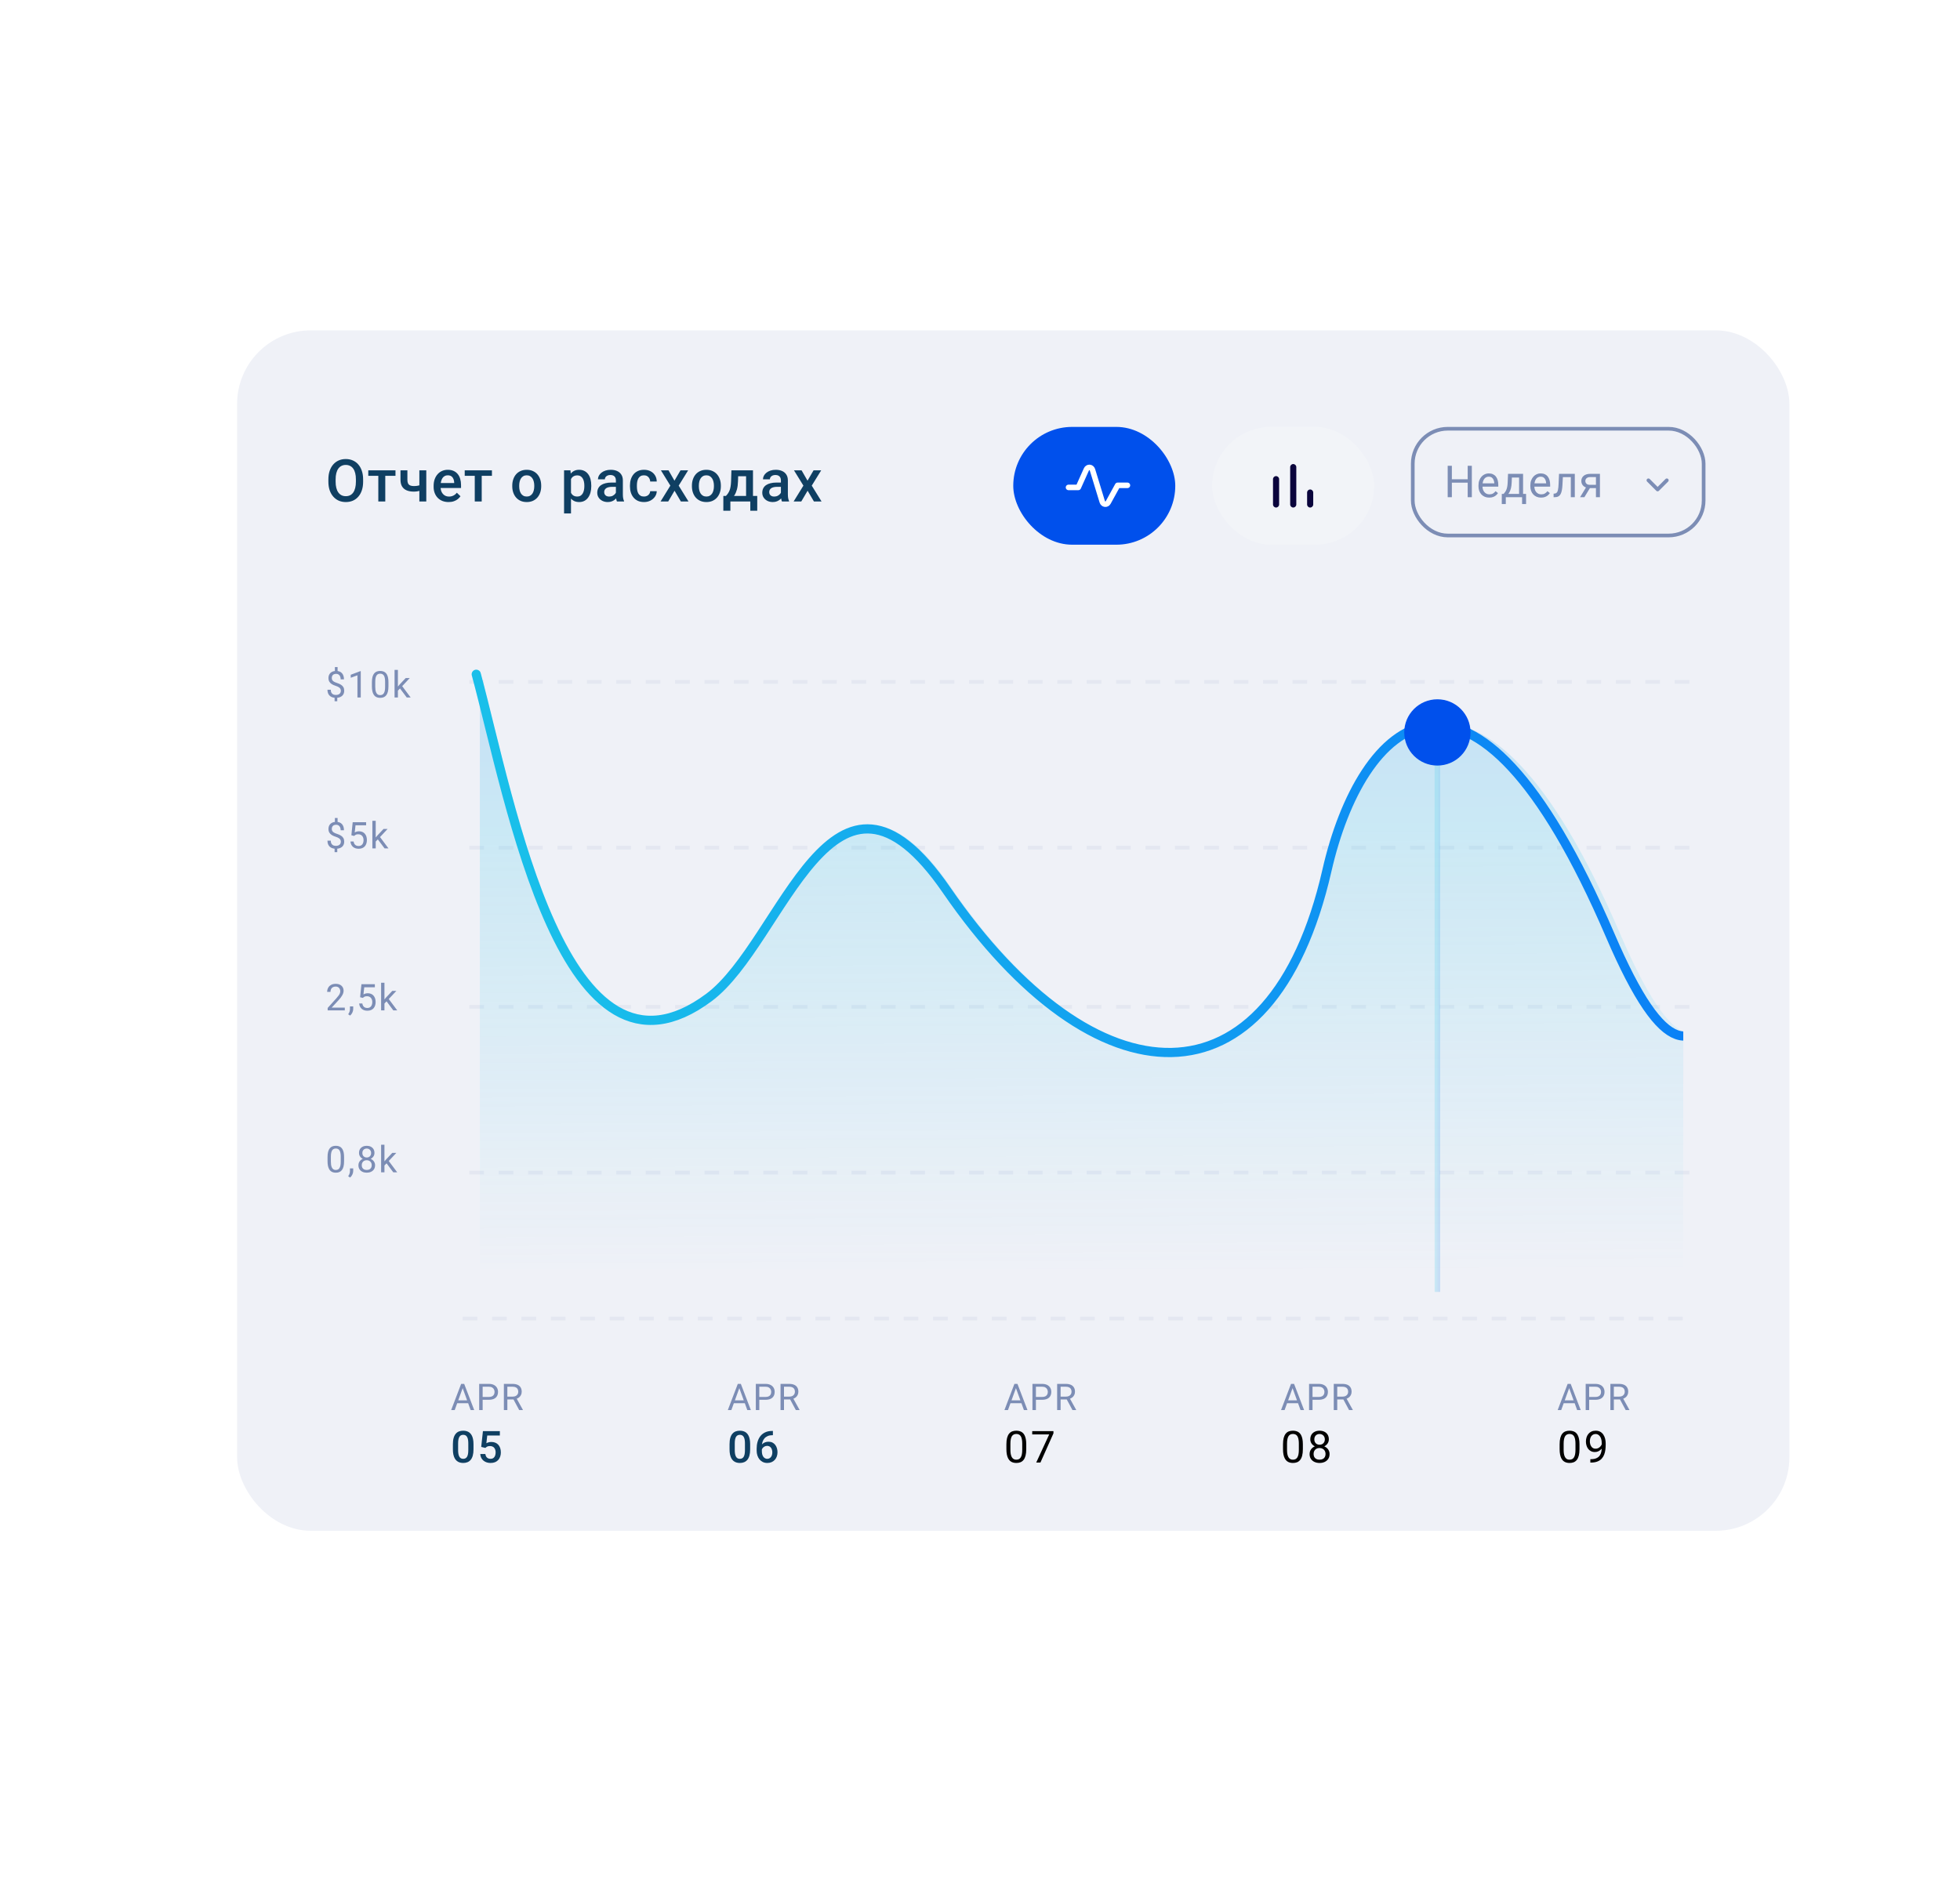 <svg width="336" height="322" viewBox="0 0 336 322" fill="none" xmlns="http://www.w3.org/2000/svg">
<g filter="url(#filter0_dd_745_4262)">
<rect x="27" y="43" width="266.109" height="205.836" rx="12.623" fill="#EFF1F7"/>
<path opacity="0.1" d="M66.803 131.703H278.325" stroke="#7C8DB5" stroke-width="0.631" stroke-dasharray="2.52 2.52"/>
<path opacity="0.1" d="M66.803 103.271H278.325" stroke="#7C8DB5" stroke-width="0.631" stroke-dasharray="2.52 2.52"/>
<path opacity="0.1" d="M66.803 158.996H278.325" stroke="#7C8DB5" stroke-width="0.631" stroke-dasharray="2.52 2.52"/>
<path opacity="0.1" d="M66.803 187.426H278.325" stroke="#7C8DB5" stroke-width="0.631" stroke-dasharray="2.52 2.52"/>
<path opacity="0.1" d="M65.666 212.445H277.189" stroke="#7C8DB5" stroke-width="0.631" stroke-dasharray="2.52 2.52"/>
<g clip-path="url(#clip0_745_4262)">
<path opacity="0.2" d="M355.343 132.986C374.433 100.329 398.35 119 398.35 119L398.35 203.962L68.611 203.962L68.611 101.346C74.518 123.262 83.625 175.401 108.551 156.809C121.318 147.287 129.72 109.926 149.301 138.383C174.768 175.395 204.962 177.236 214.499 135.42C220.31 109.947 240.167 90.756 264.09 146.475C282.942 190.382 283.256 137.515 301.773 128.035C320.29 118.555 342.501 151.112 355.343 132.986Z" fill="url(#paint0_linear_745_4262)"/>
<path d="M397.446 119.607C397.446 119.607 373.55 100.952 354.476 133.58C341.646 151.69 319.454 119.162 300.954 128.634C282.453 138.106 281.232 190.624 262.397 146.756C238.495 91.086 219.633 110.159 213.828 135.609C204.299 177.388 174.06 175.952 148.616 138.973C129.052 110.54 120.657 147.869 107.901 157.383C82.997 175.958 73.898 123.865 67.997 101.968" stroke="url(#paint1_linear_745_4262)" stroke-width="1.578" stroke-linecap="round"/>
</g>
<path opacity="0.2" d="M232.764 207.88L232.764 111.941" stroke="url(#paint2_linear_745_4262)" stroke-width="0.947"/>
<circle cx="232.763" cy="111.942" r="5.681" fill="#0050EC"/>
<rect x="160.055" y="59.555" width="27.772" height="20.198" rx="10.099" fill="url(#paint3_linear_745_4262)"/>
<rect x="194.141" y="59.555" width="27.772" height="20.198" rx="10.099" fill="#F2F4F8"/>
<path d="M205.104 67.992C204.818 67.992 204.582 68.228 204.582 68.52V72.856C204.582 73.143 204.818 73.378 205.104 73.378C205.396 73.378 205.631 73.143 205.631 72.856V68.52C205.631 68.228 205.396 67.992 205.104 67.992Z" fill="#0A043C"/>
<path d="M208.049 65.922C207.763 65.922 207.527 66.157 207.527 66.449V72.856C207.527 73.142 207.763 73.378 208.049 73.378C208.341 73.378 208.576 73.142 208.576 72.856V66.449C208.576 66.157 208.341 65.922 208.049 65.922Z" fill="#0A043C"/>
<path d="M210.955 70.283C210.663 70.283 210.428 70.519 210.428 70.811V72.858C210.428 73.144 210.663 73.38 210.95 73.38C211.241 73.38 211.477 73.144 211.477 72.858V70.811C211.477 70.519 211.241 70.283 210.955 70.283Z" fill="#0A043C"/>
<path d="M169.527 69.93H171.206L172.593 66.843C172.641 66.734 172.718 66.643 172.815 66.582C172.912 66.52 173.024 66.492 173.137 66.499C173.249 66.507 173.357 66.551 173.446 66.625C173.534 66.699 173.6 66.8 173.634 66.914L175.312 72.392C175.345 72.503 175.407 72.601 175.491 72.674C175.575 72.748 175.677 72.794 175.785 72.806C175.893 72.819 176.002 72.798 176.099 72.746C176.196 72.693 176.276 72.612 176.331 72.512L177.948 69.573H179.626" stroke="white" stroke-width="0.947" stroke-linecap="round" stroke-linejoin="round"/>
<rect x="228.542" y="59.87" width="49.863" height="18.304" rx="5.996" stroke="#7C8DB5" stroke-width="0.631"/>
<path d="M238.046 68.534V69.115H235.132V68.534H238.046ZM235.243 66.219V71.603H234.529V66.219H235.243ZM238.668 66.219V71.603H237.958V66.219H238.668ZM241.645 71.677C241.366 71.677 241.113 71.631 240.887 71.537C240.662 71.441 240.469 71.306 240.306 71.134C240.146 70.961 240.022 70.757 239.936 70.52C239.85 70.283 239.807 70.024 239.807 69.743V69.588C239.807 69.263 239.855 68.973 239.951 68.719C240.047 68.462 240.178 68.246 240.343 68.068C240.508 67.89 240.695 67.756 240.905 67.665C241.115 67.574 241.332 67.528 241.556 67.528C241.842 67.528 242.088 67.577 242.296 67.676C242.505 67.775 242.676 67.913 242.81 68.09C242.943 68.265 243.041 68.472 243.105 68.712C243.17 68.948 243.202 69.207 243.202 69.488V69.795H240.213V69.237H242.517V69.185C242.508 69.007 242.471 68.835 242.407 68.667C242.345 68.499 242.246 68.361 242.111 68.253C241.975 68.144 241.79 68.09 241.556 68.09C241.401 68.09 241.258 68.123 241.127 68.19C240.996 68.254 240.884 68.35 240.79 68.478C240.697 68.607 240.624 68.763 240.572 68.948C240.52 69.133 240.494 69.346 240.494 69.588V69.743C240.494 69.933 240.52 70.112 240.572 70.279C240.626 70.445 240.704 70.59 240.805 70.716C240.909 70.842 241.033 70.94 241.179 71.012C241.327 71.083 241.494 71.119 241.682 71.119C241.923 71.119 242.128 71.07 242.296 70.971C242.463 70.873 242.61 70.741 242.736 70.575L243.15 70.904C243.064 71.035 242.954 71.16 242.821 71.278C242.688 71.396 242.524 71.493 242.329 71.567C242.137 71.641 241.908 71.677 241.645 71.677ZM244.873 67.602H245.557L245.498 69.1C245.483 69.48 245.44 69.807 245.369 70.084C245.297 70.36 245.206 70.595 245.095 70.79C244.984 70.982 244.86 71.144 244.721 71.274C244.586 71.405 244.445 71.515 244.3 71.603H243.96L243.978 71.045L244.119 71.041C244.2 70.945 244.279 70.847 244.355 70.746C244.432 70.642 244.502 70.52 244.566 70.379C244.63 70.236 244.683 70.063 244.725 69.858C244.77 69.651 244.798 69.398 244.81 69.1L244.873 67.602ZM245.043 67.602H247.451V71.603H246.767V68.234H245.043V67.602ZM243.804 71.041H247.965V72.783H247.281V71.603H244.488V72.783H243.801L243.804 71.041ZM250.535 71.677C250.256 71.677 250.004 71.631 249.777 71.537C249.553 71.441 249.359 71.306 249.196 71.134C249.036 70.961 248.913 70.757 248.826 70.52C248.74 70.283 248.697 70.024 248.697 69.743V69.588C248.697 69.263 248.745 68.973 248.841 68.719C248.937 68.462 249.068 68.246 249.233 68.068C249.398 67.89 249.586 67.756 249.795 67.665C250.005 67.574 250.222 67.528 250.446 67.528C250.732 67.528 250.979 67.577 251.186 67.676C251.396 67.775 251.567 67.913 251.7 68.09C251.833 68.265 251.932 68.472 251.996 68.712C252.06 68.948 252.092 69.207 252.092 69.488V69.795H249.104V69.237H251.408V69.185C251.398 69.007 251.361 68.835 251.297 68.667C251.235 68.499 251.137 68.361 251.001 68.253C250.865 68.144 250.681 68.09 250.446 68.09C250.291 68.09 250.148 68.123 250.017 68.19C249.887 68.254 249.774 68.35 249.681 68.478C249.587 68.607 249.514 68.763 249.463 68.948C249.411 69.133 249.385 69.346 249.385 69.588V69.743C249.385 69.933 249.411 70.112 249.463 70.279C249.517 70.445 249.594 70.59 249.696 70.716C249.799 70.842 249.924 70.94 250.069 71.012C250.217 71.083 250.385 71.119 250.572 71.119C250.814 71.119 251.018 71.07 251.186 70.971C251.354 70.873 251.5 70.741 251.626 70.575L252.04 70.904C251.954 71.035 251.844 71.16 251.711 71.278C251.578 71.396 251.414 71.493 251.219 71.567C251.027 71.641 250.799 71.677 250.535 71.677ZM255.716 67.602V68.168H253.782V67.602H255.716ZM256.319 67.602V71.603H255.635V67.602H256.319ZM253.616 67.602H254.303L254.2 69.532C254.183 69.831 254.154 70.095 254.115 70.324C254.078 70.551 254.026 70.746 253.96 70.908C253.895 71.071 253.814 71.204 253.715 71.308C253.619 71.409 253.503 71.484 253.368 71.533C253.232 71.58 253.076 71.603 252.898 71.603H252.684V71.001L252.832 70.99C252.938 70.982 253.028 70.957 253.102 70.916C253.178 70.874 253.242 70.812 253.294 70.731C253.346 70.647 253.388 70.54 253.42 70.409C253.454 70.278 253.48 70.123 253.497 69.943C253.517 69.763 253.532 69.553 253.542 69.314L253.616 67.602ZM258.383 69.695H259.122L257.965 71.603H257.225L258.383 69.695ZM258.956 67.602H260.627V71.603H259.943V68.157H258.956C258.761 68.157 258.602 68.19 258.479 68.257C258.355 68.321 258.265 68.404 258.209 68.508C258.152 68.612 258.124 68.719 258.124 68.83C258.124 68.938 258.15 69.043 258.201 69.144C258.253 69.243 258.334 69.324 258.445 69.388C258.556 69.452 258.699 69.484 258.874 69.484H260.128V70.046H258.874C258.645 70.046 258.442 70.016 258.264 69.954C258.087 69.892 257.936 69.807 257.813 69.699C257.69 69.588 257.596 69.459 257.532 69.311C257.468 69.16 257.436 68.998 257.436 68.822C257.436 68.647 257.469 68.486 257.536 68.338C257.605 68.19 257.703 68.061 257.831 67.95C257.962 67.839 258.121 67.754 258.309 67.694C258.498 67.633 258.714 67.602 258.956 67.602Z" fill="#7C8DB5"/>
<path d="M268.938 68.709L270.515 70.287L272.093 68.709" stroke="#7C8DB5" stroke-width="0.631" stroke-linecap="round" stroke-linejoin="round"/>
<path d="M65.789 224.045L64.304 228.135H63.697L65.407 223.648H65.799L65.789 224.045ZM67.034 228.135L65.546 224.045L65.537 223.648H65.928L67.645 228.135H67.034ZM66.957 226.474V226.961H64.436V226.474H66.957ZM70.153 226.375H68.954V225.891H70.153C70.385 225.891 70.573 225.854 70.717 225.78C70.861 225.706 70.966 225.603 71.031 225.472C71.099 225.341 71.133 225.191 71.133 225.022C71.133 224.868 71.099 224.723 71.031 224.587C70.966 224.452 70.861 224.343 70.717 224.261C70.573 224.177 70.385 224.134 70.153 224.134H69.093V228.135H68.498V223.648H70.153C70.492 223.648 70.779 223.706 71.013 223.823C71.247 223.94 71.425 224.103 71.546 224.31C71.667 224.516 71.728 224.751 71.728 225.016C71.728 225.304 71.667 225.549 71.546 225.752C71.425 225.956 71.247 226.111 71.013 226.218C70.779 226.323 70.492 226.375 70.153 226.375ZM72.733 223.648H74.218C74.555 223.648 74.839 223.699 75.072 223.802C75.306 223.904 75.484 224.056 75.605 224.258C75.728 224.457 75.79 224.703 75.79 224.994C75.79 225.2 75.748 225.388 75.663 225.558C75.581 225.727 75.462 225.871 75.306 225.99C75.152 226.107 74.967 226.194 74.751 226.252L74.585 226.316H73.189L73.182 225.833H74.236C74.45 225.833 74.628 225.796 74.77 225.722C74.911 225.646 75.018 225.544 75.09 225.417C75.162 225.289 75.198 225.148 75.198 224.994C75.198 224.822 75.164 224.671 75.096 224.541C75.028 224.412 74.922 224.312 74.776 224.242C74.632 224.17 74.446 224.134 74.218 224.134H73.327V228.135H72.733V223.648ZM75.355 228.135L74.264 226.101L74.884 226.098L75.99 228.098V228.135H75.355Z" fill="#7C8DB5"/>
<path d="M67.524 233.991V234.871C67.524 235.293 67.482 235.653 67.398 235.951C67.317 236.247 67.198 236.488 67.043 236.672C66.888 236.857 66.702 236.993 66.485 237.079C66.27 237.166 66.03 237.209 65.763 237.209C65.552 237.209 65.354 237.182 65.172 237.127C64.992 237.073 64.829 236.988 64.684 236.872C64.538 236.756 64.414 236.607 64.31 236.425C64.209 236.24 64.13 236.019 64.073 235.763C64.019 235.506 63.992 235.209 63.992 234.871V233.991C63.992 233.567 64.034 233.21 64.118 232.919C64.202 232.625 64.321 232.387 64.477 232.205C64.632 232.02 64.817 231.886 65.031 231.802C65.248 231.718 65.49 231.676 65.756 231.676C65.971 231.676 66.168 231.703 66.348 231.757C66.53 231.809 66.693 231.892 66.836 232.005C66.981 232.119 67.105 232.267 67.206 232.449C67.309 232.629 67.388 232.847 67.442 233.104C67.497 233.358 67.524 233.653 67.524 233.991ZM66.633 234.997V233.858C66.633 233.644 66.62 233.455 66.596 233.292C66.571 233.127 66.534 232.988 66.485 232.874C66.438 232.758 66.379 232.665 66.307 232.593C66.236 232.519 66.154 232.466 66.063 232.434C65.972 232.4 65.87 232.382 65.756 232.382C65.618 232.382 65.495 232.41 65.386 232.464C65.278 232.516 65.187 232.599 65.113 232.715C65.039 232.831 64.982 232.984 64.942 233.174C64.906 233.361 64.887 233.589 64.887 233.858V234.997C64.887 235.214 64.899 235.405 64.924 235.57C64.949 235.736 64.986 235.877 65.035 235.996C65.084 236.112 65.143 236.208 65.213 236.284C65.284 236.358 65.365 236.412 65.457 236.447C65.55 236.481 65.653 236.499 65.763 236.499C65.904 236.499 66.029 236.472 66.137 236.417C66.246 236.363 66.337 236.277 66.411 236.158C66.485 236.038 66.54 235.881 66.577 235.689C66.614 235.496 66.633 235.266 66.633 234.997ZM69.558 234.631L68.848 234.457L69.14 231.75H72.043V232.505H69.879L69.731 233.825C69.815 233.775 69.931 233.727 70.079 233.681C70.227 233.631 70.396 233.607 70.586 233.607C70.84 233.607 71.067 233.649 71.266 233.732C71.469 233.814 71.64 233.933 71.78 234.091C71.921 234.246 72.028 234.436 72.102 234.661C72.176 234.883 72.213 235.133 72.213 235.411C72.213 235.66 72.176 235.893 72.102 236.11C72.031 236.327 71.922 236.518 71.777 236.684C71.631 236.849 71.448 236.978 71.226 237.072C71.006 237.163 70.746 237.209 70.445 237.209C70.221 237.209 70.005 237.177 69.798 237.113C69.593 237.046 69.41 236.949 69.247 236.82C69.084 236.69 68.954 236.529 68.855 236.34C68.756 236.147 68.7 235.927 68.685 235.678H69.558C69.58 235.853 69.628 236.002 69.702 236.125C69.778 236.246 69.879 236.338 70.005 236.403C70.131 236.467 70.276 236.499 70.442 236.499C70.592 236.499 70.721 236.473 70.83 236.421C70.938 236.367 71.028 236.29 71.1 236.192C71.174 236.091 71.228 235.972 71.263 235.837C71.3 235.701 71.318 235.551 71.318 235.385C71.318 235.228 71.297 235.083 71.255 234.953C71.216 234.822 71.155 234.709 71.074 234.613C70.995 234.516 70.895 234.442 70.774 234.391C70.654 234.336 70.514 234.309 70.356 234.309C70.144 234.309 69.982 234.34 69.868 234.402C69.757 234.463 69.654 234.54 69.558 234.631Z" fill="#0F3F62"/>
<path d="M113.215 224.045L111.73 228.135H111.123L112.833 223.648H113.224L113.215 224.045ZM114.46 228.135L112.972 224.045L112.962 223.648H113.354L115.07 228.135H114.46ZM114.383 226.474V226.961H111.862V226.474H114.383ZM117.579 226.375H116.38V225.891H117.579C117.811 225.891 117.999 225.854 118.143 225.78C118.287 225.706 118.392 225.603 118.457 225.472C118.525 225.341 118.559 225.191 118.559 225.022C118.559 224.868 118.525 224.723 118.457 224.587C118.392 224.452 118.287 224.343 118.143 224.261C117.999 224.177 117.811 224.134 117.579 224.134H116.519V228.135H115.924V223.648H117.579C117.918 223.648 118.205 223.706 118.439 223.823C118.673 223.94 118.851 224.103 118.972 224.31C119.093 224.516 119.154 224.751 119.154 225.016C119.154 225.304 119.093 225.549 118.972 225.752C118.851 225.956 118.673 226.111 118.439 226.218C118.205 226.323 117.918 226.375 117.579 226.375ZM120.158 223.648H121.644C121.981 223.648 122.265 223.699 122.497 223.802C122.732 223.904 122.909 224.056 123.031 224.258C123.154 224.457 123.215 224.703 123.215 224.994C123.215 225.2 123.173 225.388 123.089 225.558C123.007 225.727 122.888 225.871 122.732 225.99C122.578 226.107 122.393 226.194 122.177 226.252L122.01 226.316H120.614L120.608 225.833H121.662C121.876 225.833 122.054 225.796 122.195 225.722C122.337 225.646 122.444 225.544 122.516 225.417C122.588 225.289 122.624 225.148 122.624 224.994C122.624 224.822 122.59 224.671 122.522 224.541C122.454 224.412 122.347 224.312 122.202 224.242C122.058 224.17 121.872 224.134 121.644 224.134H120.753V228.135H120.158V223.648ZM122.781 228.135L121.69 226.101L122.309 226.098L123.416 228.098V228.135H122.781Z" fill="#7C8DB5"/>
<path d="M114.95 233.991V234.871C114.95 235.293 114.908 235.653 114.824 235.951C114.743 236.247 114.624 236.488 114.469 236.672C114.314 236.857 114.127 236.993 113.91 237.079C113.696 237.166 113.456 237.209 113.189 237.209C112.977 237.209 112.78 237.182 112.598 237.127C112.418 237.073 112.255 236.988 112.109 236.872C111.964 236.756 111.839 236.607 111.736 236.425C111.635 236.24 111.556 236.019 111.499 235.763C111.445 235.506 111.418 235.209 111.418 234.871V233.991C111.418 233.567 111.46 233.21 111.544 232.919C111.627 232.625 111.747 232.387 111.902 232.205C112.058 232.02 112.243 231.886 112.457 231.802C112.674 231.718 112.916 231.676 113.182 231.676C113.396 231.676 113.594 231.703 113.774 231.757C113.956 231.809 114.119 231.892 114.262 232.005C114.407 232.119 114.531 232.267 114.632 232.449C114.735 232.629 114.814 232.847 114.868 233.104C114.923 233.358 114.95 233.653 114.95 233.991ZM114.058 234.997V233.858C114.058 233.644 114.046 233.455 114.021 233.292C113.997 233.127 113.96 232.988 113.91 232.874C113.864 232.758 113.804 232.665 113.733 232.593C113.661 232.519 113.58 232.466 113.489 232.434C113.398 232.4 113.295 232.382 113.182 232.382C113.044 232.382 112.921 232.41 112.812 232.464C112.704 232.516 112.612 232.599 112.538 232.715C112.464 232.831 112.408 232.984 112.368 233.174C112.331 233.361 112.313 233.589 112.313 233.858V234.997C112.313 235.214 112.325 235.405 112.35 235.57C112.374 235.736 112.411 235.877 112.461 235.996C112.51 236.112 112.569 236.208 112.638 236.284C112.71 236.358 112.791 236.412 112.882 236.447C112.976 236.481 113.078 236.499 113.189 236.499C113.33 236.499 113.454 236.472 113.563 236.417C113.671 236.363 113.763 236.277 113.837 236.158C113.91 236.038 113.966 235.881 114.003 235.689C114.04 235.496 114.058 235.266 114.058 234.997ZM118.74 231.717H118.851V232.445H118.788C118.47 232.445 118.195 232.495 117.963 232.593C117.734 232.692 117.546 232.827 117.398 233C117.25 233.173 117.139 233.375 117.065 233.607C116.993 233.836 116.958 234.08 116.958 234.339V235.186C116.958 235.4 116.981 235.59 117.028 235.755C117.075 235.918 117.14 236.055 117.224 236.166C117.31 236.274 117.409 236.357 117.52 236.414C117.631 236.47 117.75 236.499 117.878 236.499C118.012 236.499 118.132 236.472 118.241 236.417C118.349 236.361 118.442 236.283 118.518 236.184C118.595 236.086 118.653 235.969 118.692 235.833C118.732 235.697 118.751 235.549 118.751 235.389C118.751 235.236 118.732 235.093 118.692 234.96C118.655 234.825 118.6 234.706 118.526 234.605C118.452 234.502 118.359 234.421 118.248 234.365C118.14 234.306 118.014 234.276 117.871 234.276C117.694 234.276 117.532 234.318 117.387 234.402C117.244 234.486 117.128 234.595 117.039 234.731C116.953 234.864 116.906 235.006 116.898 235.156L116.558 235.045C116.578 234.816 116.628 234.61 116.71 234.428C116.794 234.245 116.903 234.09 117.039 233.962C117.175 233.833 117.331 233.736 117.509 233.669C117.689 233.6 117.886 233.566 118.1 233.566C118.362 233.566 118.589 233.615 118.781 233.714C118.973 233.812 119.132 233.947 119.258 234.117C119.386 234.285 119.481 234.477 119.543 234.694C119.607 234.908 119.639 235.133 119.639 235.367C119.639 235.626 119.599 235.867 119.52 236.092C119.442 236.314 119.326 236.509 119.173 236.676C119.022 236.844 118.839 236.975 118.622 237.068C118.407 237.162 118.163 237.209 117.89 237.209C117.601 237.209 117.343 237.153 117.117 237.042C116.892 236.931 116.701 236.778 116.543 236.584C116.388 236.389 116.27 236.165 116.188 235.911C116.107 235.657 116.066 235.388 116.066 235.104V234.735C116.066 234.325 116.118 233.939 116.222 233.577C116.325 233.212 116.484 232.89 116.699 232.612C116.916 232.333 117.193 232.115 117.531 231.957C117.869 231.797 118.272 231.717 118.74 231.717Z" fill="#0F3F62"/>
<path d="M160.635 224.045L159.15 228.135H158.543L160.253 223.648H160.644L160.635 224.045ZM161.88 228.135L160.392 224.045L160.382 223.648H160.774L162.49 228.135H161.88ZM161.803 226.474V226.961H159.282V226.474H161.803ZM164.999 226.375H163.8V225.891H164.999C165.231 225.891 165.419 225.854 165.563 225.78C165.707 225.706 165.811 225.603 165.877 225.472C165.945 225.341 165.979 225.191 165.979 225.022C165.979 224.868 165.945 224.723 165.877 224.587C165.811 224.452 165.707 224.343 165.563 224.261C165.419 224.177 165.231 224.134 164.999 224.134H163.939V228.135H163.344V223.648H164.999C165.338 223.648 165.624 223.706 165.859 223.823C166.093 223.94 166.271 224.103 166.392 224.31C166.513 224.516 166.574 224.751 166.574 225.016C166.574 225.304 166.513 225.549 166.392 225.752C166.271 225.956 166.093 226.111 165.859 226.218C165.624 226.323 165.338 226.375 164.999 226.375ZM167.578 223.648H169.064C169.401 223.648 169.685 223.699 169.917 223.802C170.152 223.904 170.329 224.056 170.45 224.258C170.574 224.457 170.635 224.703 170.635 224.994C170.635 225.2 170.593 225.388 170.509 225.558C170.427 225.727 170.308 225.871 170.152 225.99C169.997 226.107 169.813 226.194 169.597 226.252L169.43 226.316H168.034L168.028 225.833H169.082C169.296 225.833 169.474 225.796 169.615 225.722C169.757 225.646 169.864 225.544 169.936 225.417C170.008 225.289 170.044 225.148 170.044 224.994C170.044 224.822 170.01 224.671 169.942 224.541C169.874 224.412 169.767 224.312 169.621 224.242C169.478 224.17 169.292 224.134 169.064 224.134H168.173V228.135H167.578V223.648ZM170.201 228.135L169.11 226.101L169.729 226.098L170.836 228.098V228.135H170.201Z" fill="#7C8DB5"/>
<path d="M162.281 234.013V234.834C162.281 235.276 162.241 235.648 162.163 235.951C162.084 236.255 161.97 236.499 161.822 236.684C161.674 236.868 161.496 237.003 161.286 237.087C161.079 237.168 160.845 237.209 160.583 237.209C160.376 237.209 160.185 237.183 160.01 237.131C159.835 237.079 159.677 236.997 159.537 236.883C159.399 236.767 159.28 236.617 159.182 236.432C159.083 236.247 159.008 236.023 158.956 235.759C158.904 235.495 158.878 235.187 158.878 234.834V234.013C158.878 233.572 158.918 233.202 158.997 232.904C159.078 232.606 159.193 232.366 159.341 232.186C159.489 232.004 159.666 231.873 159.873 231.794C160.083 231.716 160.317 231.676 160.576 231.676C160.786 231.676 160.978 231.702 161.153 231.754C161.33 231.803 161.488 231.883 161.626 231.994C161.764 232.103 161.881 232.248 161.978 232.431C162.076 232.611 162.151 232.831 162.203 233.093C162.255 233.354 162.281 233.661 162.281 234.013ZM161.593 234.945V233.899C161.593 233.657 161.578 233.445 161.549 233.263C161.521 233.078 161.481 232.92 161.427 232.789C161.372 232.659 161.303 232.553 161.219 232.471C161.138 232.39 161.043 232.331 160.935 232.294C160.829 232.254 160.709 232.235 160.576 232.235C160.413 232.235 160.269 232.265 160.143 232.327C160.018 232.386 159.911 232.481 159.825 232.612C159.741 232.742 159.677 232.914 159.633 233.126C159.588 233.338 159.566 233.596 159.566 233.899V234.945C159.566 235.187 159.58 235.4 159.607 235.585C159.637 235.77 159.68 235.93 159.736 236.066C159.793 236.199 159.862 236.309 159.944 236.395C160.025 236.481 160.119 236.546 160.225 236.587C160.333 236.627 160.453 236.647 160.583 236.647C160.751 236.647 160.898 236.615 161.023 236.55C161.149 236.486 161.254 236.386 161.338 236.251C161.424 236.113 161.488 235.937 161.53 235.722C161.572 235.505 161.593 235.246 161.593 234.945ZM166.944 231.75V232.135L164.714 237.135H163.993L166.219 232.312H163.305V231.75H166.944Z" fill="black"/>
<path d="M208.055 224.045L206.57 228.135H205.962L207.673 223.648H208.064L208.055 224.045ZM209.3 228.135L207.812 224.045L207.802 223.648H208.194L209.91 228.135H209.3ZM209.223 226.474V226.961H206.702V226.474H209.223ZM212.419 226.375H211.22V225.891H212.419C212.651 225.891 212.839 225.854 212.983 225.78C213.127 225.706 213.231 225.603 213.297 225.472C213.365 225.341 213.399 225.191 213.399 225.022C213.399 224.868 213.365 224.723 213.297 224.587C213.231 224.452 213.127 224.343 212.983 224.261C212.839 224.177 212.651 224.134 212.419 224.134H211.359V228.135H210.764V223.648H212.419C212.758 223.648 213.044 223.706 213.279 223.823C213.513 223.94 213.691 224.103 213.812 224.31C213.933 224.516 213.994 224.751 213.994 225.016C213.994 225.304 213.933 225.549 213.812 225.752C213.691 225.956 213.513 226.111 213.279 226.218C213.044 226.323 212.758 226.375 212.419 226.375ZM214.998 223.648H216.484C216.821 223.648 217.105 223.699 217.337 223.802C217.571 223.904 217.749 224.056 217.87 224.258C217.994 224.457 218.055 224.703 218.055 224.994C218.055 225.2 218.013 225.388 217.929 225.558C217.847 225.727 217.728 225.871 217.571 225.99C217.417 226.107 217.232 226.194 217.017 226.252L216.85 226.316H215.454L215.448 225.833H216.502C216.716 225.833 216.893 225.796 217.035 225.722C217.177 225.646 217.284 225.544 217.356 225.417C217.428 225.289 217.464 225.148 217.464 224.994C217.464 224.822 217.43 224.671 217.362 224.541C217.294 224.412 217.187 224.312 217.041 224.242C216.898 224.17 216.712 224.134 216.484 224.134H215.593V228.135H214.998V223.648ZM217.621 228.135L216.53 226.101L217.149 226.098L218.256 228.098V228.135H217.621Z" fill="#7C8DB5"/>
<path d="M209.701 234.013V234.834C209.701 235.276 209.661 235.648 209.582 235.951C209.504 236.255 209.39 236.499 209.242 236.684C209.094 236.868 208.916 237.003 208.706 237.087C208.499 237.168 208.265 237.209 208.003 237.209C207.796 237.209 207.605 237.183 207.43 237.131C207.255 237.079 207.097 236.997 206.957 236.883C206.819 236.767 206.7 236.617 206.602 236.432C206.503 236.247 206.428 236.023 206.376 235.759C206.324 235.495 206.298 235.187 206.298 234.834V234.013C206.298 233.572 206.338 233.202 206.417 232.904C206.498 232.606 206.613 232.366 206.761 232.186C206.909 232.004 207.086 231.873 207.293 231.794C207.503 231.716 207.737 231.676 207.996 231.676C208.205 231.676 208.398 231.702 208.573 231.754C208.75 231.803 208.908 231.883 209.046 231.994C209.184 232.103 209.301 232.248 209.398 232.431C209.496 232.611 209.571 232.831 209.623 233.093C209.675 233.354 209.701 233.661 209.701 234.013ZM209.013 234.945V233.899C209.013 233.657 208.998 233.445 208.969 233.263C208.941 233.078 208.901 232.92 208.846 232.789C208.792 232.659 208.723 232.553 208.639 232.471C208.558 232.39 208.463 232.331 208.355 232.294C208.249 232.254 208.129 232.235 207.996 232.235C207.833 232.235 207.689 232.265 207.563 232.327C207.437 232.386 207.331 232.481 207.245 232.612C207.161 232.742 207.097 232.914 207.053 233.126C207.008 233.338 206.986 233.596 206.986 233.899V234.945C206.986 235.187 207 235.4 207.027 235.585C207.056 235.77 207.1 235.93 207.156 236.066C207.213 236.199 207.282 236.309 207.363 236.395C207.445 236.481 207.539 236.546 207.645 236.587C207.753 236.627 207.873 236.647 208.003 236.647C208.171 236.647 208.318 236.615 208.443 236.55C208.569 236.486 208.674 236.386 208.758 236.251C208.844 236.113 208.908 235.937 208.95 235.722C208.992 235.505 209.013 235.246 209.013 234.945ZM214.279 235.678C214.279 236.006 214.203 236.284 214.05 236.513C213.899 236.74 213.695 236.913 213.436 237.031C213.179 237.15 212.89 237.209 212.567 237.209C212.244 237.209 211.953 237.15 211.694 237.031C211.435 236.913 211.23 236.74 211.08 236.513C210.93 236.284 210.854 236.006 210.854 235.678C210.854 235.463 210.895 235.267 210.976 235.09C211.06 234.91 211.177 234.753 211.328 234.62C211.481 234.487 211.661 234.384 211.868 234.313C212.077 234.239 212.308 234.202 212.559 234.202C212.89 234.202 213.184 234.266 213.443 234.394C213.702 234.52 213.905 234.694 214.053 234.916C214.204 235.138 214.279 235.392 214.279 235.678ZM213.591 235.663C213.591 235.463 213.548 235.287 213.462 235.134C213.375 234.979 213.255 234.858 213.099 234.772C212.944 234.685 212.764 234.642 212.559 234.642C212.35 234.642 212.168 234.685 212.016 234.772C211.865 234.858 211.748 234.979 211.664 235.134C211.58 235.287 211.539 235.463 211.539 235.663C211.539 235.87 211.579 236.047 211.661 236.195C211.744 236.341 211.863 236.453 212.016 236.532C212.171 236.608 212.355 236.647 212.567 236.647C212.779 236.647 212.961 236.608 213.114 236.532C213.267 236.453 213.384 236.341 213.465 236.195C213.549 236.047 213.591 235.87 213.591 235.663ZM214.153 233.152C214.153 233.413 214.084 233.649 213.946 233.858C213.808 234.068 213.619 234.233 213.38 234.354C213.141 234.474 212.87 234.535 212.567 234.535C212.258 234.535 211.984 234.474 211.742 234.354C211.503 234.233 211.315 234.068 211.18 233.858C211.044 233.649 210.976 233.413 210.976 233.152C210.976 232.839 211.044 232.572 211.18 232.353C211.318 232.133 211.506 231.966 211.746 231.85C211.985 231.734 212.257 231.676 212.563 231.676C212.871 231.676 213.145 231.734 213.384 231.85C213.623 231.966 213.811 232.133 213.946 232.353C214.084 232.572 214.153 232.839 214.153 233.152ZM213.469 233.163C213.469 232.983 213.431 232.824 213.354 232.686C213.278 232.548 213.172 232.439 213.036 232.36C212.901 232.279 212.743 232.238 212.563 232.238C212.383 232.238 212.225 232.276 212.09 232.353C211.956 232.427 211.852 232.533 211.775 232.671C211.701 232.809 211.664 232.973 211.664 233.163C211.664 233.348 211.701 233.509 211.775 233.647C211.852 233.785 211.958 233.893 212.093 233.969C212.229 234.045 212.387 234.084 212.567 234.084C212.747 234.084 212.903 234.045 213.036 233.969C213.172 233.893 213.278 233.785 213.354 233.647C213.431 233.509 213.469 233.348 213.469 233.163Z" fill="black"/>
<path d="M255.475 224.045L253.989 228.135H253.382L255.093 223.648H255.484L255.475 224.045ZM256.72 228.135L255.231 224.045L255.222 223.648H255.614L257.33 228.135H256.72ZM256.643 226.474V226.961H254.122V226.474H256.643ZM259.839 226.375H258.64V225.891H259.839C260.071 225.891 260.259 225.854 260.403 225.78C260.547 225.706 260.651 225.603 260.717 225.472C260.785 225.341 260.819 225.191 260.819 225.022C260.819 224.868 260.785 224.723 260.717 224.587C260.651 224.452 260.547 224.343 260.403 224.261C260.259 224.177 260.071 224.134 259.839 224.134H258.779V228.135H258.184V223.648H259.839C260.178 223.648 260.464 223.706 260.699 223.823C260.933 223.94 261.11 224.103 261.232 224.31C261.353 224.516 261.414 224.751 261.414 225.016C261.414 225.304 261.353 225.549 261.232 225.752C261.11 225.956 260.933 226.111 260.699 226.218C260.464 226.323 260.178 226.375 259.839 226.375ZM262.418 223.648H263.903C264.24 223.648 264.525 223.699 264.757 223.802C264.991 223.904 265.169 224.056 265.29 224.258C265.414 224.457 265.475 224.703 265.475 224.994C265.475 225.2 265.433 225.388 265.349 225.558C265.267 225.727 265.148 225.871 264.991 225.99C264.837 226.107 264.652 226.194 264.437 226.252L264.27 226.316H262.874L262.868 225.833H263.922C264.136 225.833 264.313 225.796 264.455 225.722C264.597 225.646 264.704 225.544 264.776 225.417C264.848 225.289 264.884 225.148 264.884 224.994C264.884 224.822 264.85 224.671 264.782 224.541C264.714 224.412 264.607 224.312 264.461 224.242C264.317 224.17 264.132 224.134 263.903 224.134H263.013V228.135H262.418V223.648ZM265.041 228.135L263.95 226.101L264.569 226.098L265.676 228.098V228.135H265.041Z" fill="#7C8DB5"/>
<path d="M257.121 234.013V234.834C257.121 235.276 257.081 235.648 257.002 235.951C256.923 236.255 256.81 236.499 256.662 236.684C256.514 236.868 256.335 237.003 256.126 237.087C255.919 237.168 255.685 237.209 255.423 237.209C255.216 237.209 255.025 237.183 254.85 237.131C254.675 237.079 254.517 236.997 254.377 236.883C254.238 236.767 254.12 236.617 254.022 236.432C253.923 236.247 253.848 236.023 253.796 235.759C253.744 235.495 253.718 235.187 253.718 234.834V234.013C253.718 233.572 253.758 233.202 253.837 232.904C253.918 232.606 254.033 232.366 254.181 232.186C254.328 232.004 254.506 231.873 254.713 231.794C254.923 231.716 255.157 231.676 255.416 231.676C255.625 231.676 255.818 231.702 255.993 231.754C256.17 231.803 256.328 231.883 256.466 231.994C256.604 232.103 256.721 232.248 256.817 232.431C256.916 232.611 256.991 232.831 257.043 233.093C257.095 233.354 257.121 233.661 257.121 234.013ZM256.433 234.945V233.899C256.433 233.657 256.418 233.445 256.388 233.263C256.361 233.078 256.321 232.92 256.266 232.789C256.212 232.659 256.143 232.553 256.059 232.471C255.978 232.39 255.883 232.331 255.775 232.294C255.669 232.254 255.549 232.235 255.416 232.235C255.253 232.235 255.109 232.265 254.983 232.327C254.857 232.386 254.751 232.481 254.665 232.612C254.581 232.742 254.517 232.914 254.473 233.126C254.428 233.338 254.406 233.596 254.406 233.899V234.945C254.406 235.187 254.42 235.4 254.447 235.585C254.476 235.77 254.52 235.93 254.576 236.066C254.633 236.199 254.702 236.309 254.783 236.395C254.865 236.481 254.958 236.546 255.064 236.587C255.173 236.627 255.293 236.647 255.423 236.647C255.591 236.647 255.738 236.615 255.863 236.55C255.989 236.486 256.094 236.386 256.178 236.251C256.264 236.113 256.328 235.937 256.37 235.722C256.412 235.505 256.433 235.246 256.433 234.945ZM258.984 236.562H259.055C259.449 236.562 259.77 236.506 260.016 236.395C260.263 236.284 260.453 236.135 260.586 235.948C260.719 235.76 260.81 235.549 260.859 235.315C260.909 235.079 260.933 234.836 260.933 234.587V233.762C260.933 233.518 260.905 233.301 260.848 233.111C260.794 232.921 260.718 232.762 260.619 232.634C260.523 232.506 260.413 232.408 260.29 232.342C260.167 232.275 260.036 232.242 259.898 232.242C259.74 232.242 259.598 232.274 259.473 232.338C259.349 232.4 259.244 232.487 259.158 232.601C259.074 232.714 259.01 232.847 258.966 233C258.921 233.153 258.899 233.319 258.899 233.499C258.899 233.66 258.919 233.815 258.958 233.965C258.998 234.116 259.058 234.251 259.14 234.372C259.221 234.493 259.322 234.589 259.443 234.661C259.566 234.73 259.71 234.764 259.876 234.764C260.028 234.764 260.171 234.735 260.305 234.675C260.44 234.614 260.56 234.531 260.663 234.428C260.769 234.322 260.853 234.202 260.915 234.069C260.979 233.936 261.016 233.796 261.026 233.651H261.351C261.351 233.856 261.311 234.058 261.229 234.257C261.15 234.455 261.039 234.635 260.896 234.797C260.753 234.96 260.586 235.091 260.393 235.189C260.201 235.286 259.992 235.334 259.765 235.334C259.498 235.334 259.268 235.282 259.073 235.178C258.878 235.075 258.718 234.937 258.592 234.764C258.469 234.592 258.377 234.399 258.315 234.187C258.256 233.973 258.226 233.756 258.226 233.536C258.226 233.28 258.262 233.04 258.333 232.815C258.405 232.591 258.511 232.394 258.651 232.223C258.792 232.051 258.966 231.916 259.173 231.82C259.383 231.724 259.624 231.676 259.898 231.676C260.206 231.676 260.469 231.738 260.686 231.861C260.903 231.984 261.079 232.149 261.214 232.357C261.352 232.564 261.454 232.797 261.518 233.056C261.582 233.314 261.614 233.581 261.614 233.854V234.102C261.614 234.381 261.595 234.664 261.558 234.953C261.524 235.239 261.456 235.512 261.355 235.774C261.256 236.035 261.112 236.269 260.922 236.476C260.732 236.681 260.485 236.844 260.179 236.965C259.876 237.083 259.501 237.142 259.055 237.142H258.984V236.562Z" fill="black"/>
<path d="M48.603 68.555V68.949C48.603 69.492 48.532 69.978 48.391 70.409C48.25 70.84 48.048 71.206 47.785 71.508C47.525 71.811 47.213 72.043 46.848 72.204C46.483 72.362 46.078 72.44 45.635 72.44C45.194 72.44 44.791 72.362 44.427 72.204C44.065 72.043 43.751 71.811 43.485 71.508C43.218 71.206 43.011 70.84 42.863 70.409C42.719 69.978 42.647 69.492 42.647 68.949V68.555C42.647 68.012 42.719 67.527 42.863 67.1C43.008 66.669 43.212 66.303 43.475 66.001C43.741 65.695 44.055 65.463 44.417 65.305C44.782 65.144 45.184 65.064 45.625 65.064C46.069 65.064 46.473 65.144 46.838 65.305C47.203 65.463 47.517 65.695 47.78 66.001C48.043 66.303 48.245 66.669 48.386 67.1C48.531 67.527 48.603 68.012 48.603 68.555ZM47.365 68.949V68.545C47.365 68.144 47.326 67.79 47.247 67.485C47.172 67.176 47.058 66.918 46.907 66.71C46.759 66.5 46.577 66.342 46.36 66.237C46.143 66.129 45.898 66.074 45.625 66.074C45.352 66.074 45.109 66.129 44.895 66.237C44.681 66.342 44.499 66.5 44.348 66.71C44.2 66.918 44.086 67.176 44.007 67.485C43.928 67.79 43.889 68.144 43.889 68.545V68.949C43.889 69.35 43.928 69.705 44.007 70.014C44.086 70.323 44.201 70.585 44.353 70.798C44.507 71.009 44.691 71.168 44.905 71.277C45.119 71.382 45.362 71.434 45.635 71.434C45.911 71.434 46.156 71.382 46.369 71.277C46.583 71.168 46.764 71.009 46.912 70.798C47.06 70.585 47.172 70.323 47.247 70.014C47.326 69.705 47.365 69.35 47.365 68.949ZM52.4 67.006V72.342H51.207V67.006H52.4ZM54.15 67.006V67.943H49.486V67.006H54.15ZM59.431 67.006V72.342H58.243V67.006H59.431ZM58.928 69.368V70.31C58.784 70.373 58.621 70.43 58.44 70.483C58.263 70.532 58.075 70.573 57.878 70.606C57.681 70.636 57.482 70.65 57.281 70.65C56.811 70.65 56.405 70.578 56.063 70.433C55.725 70.289 55.464 70.067 55.279 69.768C55.099 69.465 55.008 69.082 55.008 68.619V67.001H56.192V68.619C56.192 68.885 56.231 69.097 56.31 69.255C56.392 69.413 56.514 69.526 56.675 69.595C56.836 69.664 57.038 69.699 57.281 69.699C57.485 69.699 57.678 69.686 57.858 69.659C58.039 69.63 58.218 69.59 58.396 69.541C58.573 69.492 58.751 69.434 58.928 69.368ZM63.253 72.44C62.858 72.44 62.502 72.376 62.183 72.248C61.867 72.117 61.597 71.934 61.374 71.701C61.154 71.467 60.984 71.193 60.866 70.877C60.748 70.562 60.689 70.221 60.689 69.856V69.659C60.689 69.242 60.749 68.864 60.871 68.525C60.993 68.187 61.162 67.897 61.379 67.657C61.596 67.414 61.852 67.228 62.148 67.1C62.444 66.972 62.765 66.908 63.11 66.908C63.491 66.908 63.825 66.972 64.111 67.1C64.397 67.228 64.633 67.409 64.821 67.642C65.011 67.873 65.153 68.147 65.245 68.466C65.34 68.785 65.388 69.137 65.388 69.521V70.029H61.266V69.176H64.214V69.082C64.208 68.869 64.165 68.668 64.086 68.481C64.01 68.293 63.894 68.142 63.736 68.027C63.578 67.912 63.368 67.855 63.105 67.855C62.908 67.855 62.732 67.897 62.577 67.983C62.426 68.065 62.299 68.185 62.197 68.343C62.096 68.501 62.017 68.691 61.961 68.915C61.908 69.135 61.882 69.383 61.882 69.659V69.856C61.882 70.09 61.913 70.307 61.976 70.507C62.041 70.705 62.137 70.877 62.262 71.025C62.386 71.173 62.538 71.29 62.715 71.375C62.893 71.457 63.095 71.499 63.322 71.499C63.608 71.499 63.862 71.441 64.086 71.326C64.31 71.211 64.504 71.048 64.668 70.838L65.294 71.444C65.179 71.612 65.03 71.773 64.846 71.928C64.661 72.079 64.436 72.202 64.17 72.297C63.907 72.393 63.601 72.44 63.253 72.44ZM68.933 67.006V72.342H67.74V67.006H68.933ZM70.684 67.006V67.943H66.019V67.006H70.684ZM74.169 69.733V69.62C74.169 69.235 74.225 68.879 74.337 68.55C74.449 68.218 74.61 67.93 74.82 67.687C75.034 67.44 75.294 67.25 75.6 67.115C75.909 66.977 76.257 66.908 76.645 66.908C77.036 66.908 77.385 66.977 77.69 67.115C77.999 67.25 78.261 67.44 78.474 67.687C78.688 67.93 78.851 68.218 78.963 68.55C79.074 68.879 79.13 69.235 79.13 69.62V69.733C79.13 70.118 79.074 70.475 78.963 70.803C78.851 71.132 78.688 71.42 78.474 71.666C78.261 71.909 78.001 72.1 77.695 72.238C77.389 72.373 77.043 72.44 76.655 72.44C76.263 72.44 75.913 72.373 75.604 72.238C75.299 72.1 75.039 71.909 74.825 71.666C74.612 71.42 74.449 71.132 74.337 70.803C74.225 70.475 74.169 70.118 74.169 69.733ZM75.358 69.62V69.733C75.358 69.973 75.382 70.2 75.432 70.414C75.481 70.627 75.558 70.815 75.664 70.976C75.769 71.137 75.904 71.263 76.068 71.356C76.232 71.448 76.428 71.494 76.655 71.494C76.875 71.494 77.066 71.448 77.227 71.356C77.391 71.263 77.526 71.137 77.631 70.976C77.736 70.815 77.814 70.627 77.863 70.414C77.915 70.2 77.942 69.973 77.942 69.733V69.62C77.942 69.383 77.915 69.16 77.863 68.949C77.814 68.736 77.735 68.546 77.626 68.382C77.521 68.218 77.386 68.09 77.222 67.998C77.061 67.902 76.868 67.855 76.645 67.855C76.421 67.855 76.227 67.902 76.063 67.998C75.902 68.09 75.769 68.218 75.664 68.382C75.558 68.546 75.481 68.736 75.432 68.949C75.382 69.16 75.358 69.383 75.358 69.62ZM84.238 68.032V74.393H83.05V67.006H84.145L84.238 68.032ZM87.715 69.625V69.728C87.715 70.116 87.669 70.476 87.577 70.808C87.488 71.137 87.355 71.425 87.177 71.671C87.003 71.914 86.788 72.103 86.531 72.238C86.275 72.373 85.979 72.44 85.644 72.44C85.312 72.44 85.021 72.38 84.771 72.258C84.524 72.133 84.316 71.957 84.145 71.73C83.974 71.504 83.836 71.237 83.73 70.931C83.629 70.623 83.556 70.284 83.513 69.916V69.516C83.556 69.125 83.629 68.77 83.73 68.451C83.836 68.132 83.974 67.858 84.145 67.628C84.316 67.398 84.524 67.22 84.771 67.095C85.017 66.97 85.305 66.908 85.634 66.908C85.969 66.908 86.267 66.974 86.526 67.105C86.786 67.233 87.005 67.417 87.182 67.657C87.36 67.894 87.493 68.18 87.582 68.515C87.67 68.847 87.715 69.217 87.715 69.625ZM86.526 69.728V69.625C86.526 69.378 86.503 69.15 86.457 68.939C86.411 68.726 86.339 68.538 86.24 68.377C86.142 68.216 86.015 68.091 85.861 68.002C85.709 67.91 85.527 67.864 85.313 67.864C85.103 67.864 84.922 67.901 84.771 67.973C84.62 68.042 84.493 68.139 84.391 68.264C84.289 68.389 84.21 68.535 84.154 68.703C84.099 68.867 84.059 69.046 84.036 69.24V70.197C84.076 70.433 84.143 70.65 84.238 70.848C84.334 71.045 84.468 71.203 84.643 71.321C84.82 71.436 85.047 71.494 85.323 71.494C85.537 71.494 85.719 71.448 85.871 71.356C86.022 71.263 86.145 71.137 86.24 70.976C86.339 70.811 86.411 70.623 86.457 70.409C86.503 70.195 86.526 69.968 86.526 69.728ZM91.936 71.272V68.727C91.936 68.537 91.901 68.372 91.832 68.234C91.763 68.096 91.658 67.989 91.516 67.914C91.378 67.838 91.204 67.8 90.994 67.8C90.8 67.8 90.632 67.833 90.491 67.899C90.349 67.965 90.239 68.053 90.16 68.165C90.081 68.277 90.042 68.403 90.042 68.545H88.859C88.859 68.335 88.909 68.131 89.011 67.933C89.113 67.736 89.261 67.56 89.455 67.406C89.649 67.251 89.881 67.13 90.15 67.041C90.42 66.952 90.722 66.908 91.058 66.908C91.459 66.908 91.814 66.975 92.123 67.11C92.435 67.245 92.68 67.449 92.858 67.721C93.038 67.991 93.129 68.33 93.129 68.737V71.109C93.129 71.352 93.145 71.571 93.178 71.765C93.214 71.956 93.265 72.121 93.331 72.263V72.342H92.113C92.057 72.214 92.013 72.051 91.98 71.854C91.95 71.653 91.936 71.459 91.936 71.272ZM92.108 69.097L92.118 69.832H91.265C91.045 69.832 90.851 69.853 90.683 69.896C90.515 69.935 90.376 69.995 90.264 70.073C90.152 70.152 90.068 70.248 90.012 70.359C89.957 70.471 89.928 70.598 89.928 70.739C89.928 70.881 89.961 71.01 90.027 71.129C90.093 71.244 90.188 71.334 90.313 71.4C90.441 71.466 90.596 71.499 90.777 71.499C91.02 71.499 91.232 71.449 91.413 71.351C91.597 71.249 91.742 71.126 91.847 70.981C91.952 70.833 92.008 70.693 92.014 70.562L92.399 71.089C92.359 71.224 92.292 71.369 92.197 71.523C92.102 71.678 91.977 71.826 91.822 71.967C91.671 72.105 91.488 72.219 91.275 72.307C91.064 72.396 90.821 72.44 90.545 72.44C90.196 72.44 89.886 72.371 89.613 72.233C89.34 72.092 89.126 71.903 88.972 71.666C88.817 71.426 88.74 71.155 88.74 70.853C88.74 70.57 88.793 70.32 88.898 70.103C89.006 69.883 89.164 69.699 89.371 69.551C89.582 69.403 89.838 69.291 90.141 69.216C90.443 69.137 90.788 69.097 91.176 69.097H92.108ZM96.753 71.494C96.947 71.494 97.121 71.456 97.276 71.38C97.433 71.301 97.56 71.193 97.655 71.055C97.754 70.917 97.808 70.757 97.818 70.576H98.937C98.931 70.922 98.829 71.236 98.632 71.518C98.434 71.801 98.173 72.026 97.848 72.194C97.522 72.358 97.162 72.44 96.768 72.44C96.36 72.44 96.005 72.371 95.703 72.233C95.4 72.092 95.149 71.898 94.948 71.651C94.748 71.405 94.596 71.121 94.495 70.798C94.396 70.476 94.347 70.131 94.347 69.763V69.59C94.347 69.222 94.396 68.877 94.495 68.555C94.596 68.229 94.748 67.943 94.948 67.697C95.149 67.45 95.4 67.258 95.703 67.12C96.005 66.978 96.358 66.908 96.763 66.908C97.19 66.908 97.565 66.993 97.887 67.164C98.209 67.332 98.462 67.567 98.646 67.869C98.834 68.168 98.931 68.517 98.937 68.915H97.818C97.808 68.718 97.759 68.54 97.67 68.382C97.585 68.221 97.463 68.093 97.305 67.998C97.151 67.902 96.965 67.855 96.748 67.855C96.508 67.855 96.309 67.904 96.151 68.002C95.993 68.098 95.87 68.229 95.781 68.397C95.693 68.561 95.629 68.747 95.589 68.954C95.553 69.158 95.535 69.37 95.535 69.59V69.763C95.535 69.983 95.553 70.197 95.589 70.404C95.625 70.611 95.688 70.797 95.776 70.961C95.869 71.122 95.993 71.252 96.151 71.351C96.309 71.446 96.51 71.494 96.753 71.494ZM100.959 67.006L101.975 68.777L103.01 67.006H104.317L102.7 69.625L104.381 72.342H103.074L101.989 70.498L100.905 72.342H99.593L101.27 69.625L99.657 67.006H100.959ZM104.968 69.733V69.62C104.968 69.235 105.024 68.879 105.135 68.55C105.247 68.218 105.408 67.93 105.619 67.687C105.832 67.44 106.092 67.25 106.398 67.115C106.707 66.977 107.055 66.908 107.443 66.908C107.834 66.908 108.183 66.977 108.488 67.115C108.797 67.25 109.059 67.44 109.272 67.687C109.486 67.93 109.649 68.218 109.761 68.55C109.872 68.879 109.928 69.235 109.928 69.62V69.733C109.928 70.118 109.872 70.475 109.761 70.803C109.649 71.132 109.486 71.42 109.272 71.666C109.059 71.909 108.799 72.1 108.493 72.238C108.188 72.373 107.841 72.44 107.453 72.44C107.062 72.44 106.712 72.373 106.403 72.238C106.097 72.1 105.837 71.909 105.623 71.666C105.41 71.42 105.247 71.132 105.135 70.803C105.024 70.475 104.968 70.118 104.968 69.733ZM106.156 69.62V69.733C106.156 69.973 106.181 70.2 106.23 70.414C106.279 70.627 106.357 70.815 106.462 70.976C106.567 71.137 106.702 71.263 106.866 71.356C107.03 71.448 107.226 71.494 107.453 71.494C107.673 71.494 107.864 71.448 108.025 71.356C108.189 71.263 108.324 71.137 108.429 70.976C108.534 70.815 108.612 70.627 108.661 70.414C108.714 70.2 108.74 69.973 108.74 69.733V69.62C108.74 69.383 108.714 69.16 108.661 68.949C108.612 68.736 108.533 68.546 108.424 68.382C108.319 68.218 108.184 68.09 108.02 67.998C107.859 67.902 107.667 67.855 107.443 67.855C107.219 67.855 107.026 67.902 106.861 67.998C106.7 68.09 106.567 68.218 106.462 68.382C106.357 68.546 106.279 68.736 106.23 68.949C106.181 69.16 106.156 69.383 106.156 69.62ZM111.738 67.006H112.926L112.867 68.885C112.851 69.431 112.788 69.899 112.68 70.29C112.571 70.682 112.43 71.012 112.256 71.282C112.081 71.548 111.884 71.766 111.664 71.938C111.447 72.108 111.218 72.243 110.978 72.342H110.628V71.405L110.796 71.395C110.937 71.244 111.059 71.093 111.161 70.941C111.266 70.787 111.355 70.618 111.427 70.433C111.499 70.246 111.555 70.028 111.595 69.778C111.637 69.528 111.665 69.23 111.679 68.885L111.738 67.006ZM112.053 67.006H115.436V72.342H114.253V68.012H112.053V67.006ZM110.357 71.395H116.166V73.93H114.977V72.342H111.56V73.93H110.352L110.357 71.395ZM120.224 71.272V68.727C120.224 68.537 120.189 68.372 120.12 68.234C120.051 68.096 119.946 67.989 119.805 67.914C119.667 67.838 119.492 67.8 119.282 67.8C119.088 67.8 118.92 67.833 118.779 67.899C118.638 67.965 118.528 68.053 118.449 68.165C118.37 68.277 118.33 68.403 118.33 68.545H117.147C117.147 68.335 117.198 68.131 117.3 67.933C117.402 67.736 117.55 67.56 117.744 67.406C117.938 67.251 118.169 67.13 118.439 67.041C118.708 66.952 119.011 66.908 119.346 66.908C119.747 66.908 120.102 66.975 120.411 67.11C120.724 67.245 120.968 67.449 121.146 67.721C121.327 67.991 121.417 68.33 121.417 68.737V71.109C121.417 71.352 121.434 71.571 121.467 71.765C121.503 71.956 121.554 72.121 121.619 72.263V72.342H120.401C120.346 72.214 120.301 72.051 120.268 71.854C120.239 71.653 120.224 71.459 120.224 71.272ZM120.396 69.097L120.406 69.832H119.553C119.333 69.832 119.139 69.853 118.971 69.896C118.804 69.935 118.664 69.995 118.552 70.073C118.441 70.152 118.357 70.248 118.301 70.359C118.245 70.471 118.217 70.598 118.217 70.739C118.217 70.881 118.25 71.01 118.316 71.129C118.381 71.244 118.477 71.334 118.602 71.4C118.73 71.466 118.884 71.499 119.065 71.499C119.308 71.499 119.52 71.449 119.701 71.351C119.885 71.249 120.03 71.126 120.135 70.981C120.24 70.833 120.296 70.693 120.303 70.562L120.687 71.089C120.648 71.224 120.581 71.369 120.485 71.523C120.39 71.678 120.265 71.826 120.11 71.967C119.959 72.105 119.777 72.219 119.563 72.307C119.353 72.396 119.109 72.44 118.833 72.44C118.485 72.44 118.174 72.371 117.901 72.233C117.629 72.092 117.415 71.903 117.26 71.666C117.106 71.426 117.029 71.155 117.029 70.853C117.029 70.57 117.081 70.32 117.186 70.103C117.295 69.883 117.453 69.699 117.66 69.551C117.87 69.403 118.127 69.291 118.429 69.216C118.731 69.137 119.077 69.097 119.465 69.097H120.396ZM123.769 67.006L124.785 68.777L125.82 67.006H127.127L125.51 69.625L127.191 72.342H125.885L124.8 70.498L123.715 72.342H122.403L124.08 69.625L122.467 67.006H123.769Z" fill="#0F3F62"/>
<path d="M44.226 100.737V101.677H43.763V100.737H44.226ZM44.17 105.769V106.592H43.711V105.769H44.17ZM44.786 104.795C44.786 104.672 44.759 104.561 44.703 104.463C44.648 104.364 44.556 104.274 44.429 104.191C44.302 104.109 44.131 104.033 43.917 103.963C43.659 103.883 43.435 103.786 43.246 103.671C43.059 103.556 42.914 103.413 42.811 103.242C42.71 103.072 42.66 102.865 42.66 102.623C42.66 102.37 42.715 102.152 42.823 101.969C42.932 101.786 43.086 101.646 43.286 101.547C43.485 101.449 43.719 101.399 43.988 101.399C44.198 101.399 44.385 101.431 44.549 101.495C44.714 101.556 44.852 101.649 44.965 101.772C45.08 101.895 45.168 102.046 45.227 102.225C45.289 102.404 45.32 102.61 45.32 102.845H44.753C44.753 102.707 44.736 102.581 44.703 102.466C44.67 102.35 44.621 102.251 44.555 102.167C44.49 102.08 44.41 102.015 44.315 101.969C44.221 101.922 44.112 101.898 43.988 101.898C43.816 101.898 43.673 101.928 43.56 101.988C43.449 102.047 43.367 102.132 43.313 102.241C43.26 102.347 43.233 102.472 43.233 102.613C43.233 102.745 43.26 102.86 43.313 102.959C43.367 103.057 43.457 103.147 43.585 103.227C43.714 103.305 43.892 103.382 44.118 103.458C44.383 103.542 44.608 103.642 44.793 103.757C44.978 103.87 45.118 104.01 45.215 104.176C45.312 104.34 45.36 104.545 45.36 104.789C45.36 105.054 45.3 105.278 45.181 105.461C45.062 105.642 44.894 105.78 44.679 105.874C44.463 105.969 44.21 106.016 43.92 106.016C43.746 106.016 43.573 105.992 43.403 105.945C43.232 105.898 43.078 105.821 42.941 105.714C42.803 105.605 42.693 105.462 42.611 105.285C42.529 105.107 42.487 104.888 42.487 104.629H43.061C43.061 104.804 43.085 104.949 43.135 105.064C43.186 105.177 43.254 105.267 43.338 105.335C43.422 105.401 43.515 105.448 43.615 105.477C43.718 105.503 43.82 105.517 43.92 105.517C44.105 105.517 44.262 105.488 44.389 105.43C44.518 105.371 44.617 105.287 44.685 105.178C44.753 105.069 44.786 104.941 44.786 104.795ZM48.198 101.439V105.951H47.628V102.151L46.478 102.57V102.056L48.109 101.439H48.198ZM52.944 103.35V104.034C52.944 104.402 52.911 104.712 52.845 104.965C52.779 105.218 52.685 105.421 52.562 105.575C52.438 105.729 52.289 105.841 52.115 105.911C51.942 105.979 51.747 106.013 51.529 106.013C51.357 106.013 51.197 105.991 51.052 105.948C50.906 105.905 50.774 105.836 50.657 105.742C50.542 105.645 50.443 105.52 50.361 105.366C50.279 105.212 50.216 105.025 50.173 104.805C50.13 104.585 50.108 104.328 50.108 104.034V103.35C50.108 102.982 50.141 102.674 50.207 102.425C50.275 102.177 50.37 101.978 50.494 101.828C50.617 101.676 50.765 101.567 50.938 101.501C51.112 101.435 51.307 101.402 51.523 101.402C51.698 101.402 51.858 101.424 52.004 101.467C52.152 101.508 52.283 101.575 52.398 101.667C52.513 101.758 52.611 101.879 52.691 102.031C52.773 102.181 52.836 102.365 52.879 102.583C52.922 102.8 52.944 103.056 52.944 103.35ZM52.371 104.127V103.255C52.371 103.053 52.358 102.876 52.334 102.724C52.311 102.57 52.277 102.439 52.232 102.33C52.187 102.221 52.129 102.133 52.059 102.065C51.992 101.997 51.912 101.948 51.822 101.917C51.734 101.884 51.634 101.868 51.523 101.868C51.388 101.868 51.267 101.893 51.163 101.945C51.058 101.994 50.969 102.073 50.898 102.182C50.828 102.291 50.774 102.434 50.737 102.61C50.7 102.787 50.682 103.002 50.682 103.255V104.127C50.682 104.328 50.693 104.506 50.716 104.66C50.74 104.814 50.776 104.947 50.824 105.061C50.871 105.171 50.928 105.263 50.996 105.335C51.064 105.407 51.142 105.46 51.23 105.495C51.321 105.528 51.42 105.544 51.529 105.544C51.669 105.544 51.791 105.518 51.896 105.464C52.001 105.411 52.088 105.328 52.158 105.215C52.23 105.1 52.283 104.953 52.318 104.774C52.353 104.593 52.371 104.377 52.371 104.127ZM54.565 101.217V105.951H53.992V101.217H54.565ZM56.602 102.617L55.147 104.173L54.334 105.017L54.287 104.41L54.87 103.714L55.905 102.617H56.602ZM56.081 105.951L54.891 104.361L55.187 103.852L56.753 105.951H56.081Z" fill="#7C8DB5"/>
<path d="M44.226 126.614V127.554H43.763V126.614H44.226ZM44.17 131.646V132.469H43.711V131.646H44.17ZM44.786 130.672C44.786 130.549 44.759 130.438 44.703 130.34C44.648 130.241 44.556 130.151 44.429 130.068C44.302 129.986 44.131 129.91 43.917 129.84C43.659 129.76 43.435 129.663 43.246 129.548C43.059 129.432 42.914 129.29 42.811 129.119C42.71 128.949 42.66 128.742 42.66 128.5C42.66 128.247 42.715 128.029 42.823 127.846C42.932 127.663 43.086 127.523 43.286 127.424C43.485 127.325 43.719 127.276 43.988 127.276C44.198 127.276 44.385 127.308 44.549 127.372C44.714 127.433 44.852 127.526 44.965 127.649C45.08 127.772 45.168 127.923 45.227 128.102C45.289 128.281 45.32 128.487 45.32 128.722H44.753C44.753 128.584 44.736 128.458 44.703 128.342C44.67 128.227 44.621 128.128 44.555 128.044C44.49 127.957 44.41 127.892 44.315 127.846C44.221 127.799 44.112 127.775 43.988 127.775C43.816 127.775 43.673 127.805 43.56 127.865C43.449 127.924 43.367 128.009 43.313 128.118C43.26 128.224 43.233 128.349 43.233 128.49C43.233 128.622 43.26 128.737 43.313 128.836C43.367 128.934 43.457 129.024 43.585 129.104C43.714 129.182 43.892 129.259 44.118 129.335C44.383 129.419 44.608 129.519 44.793 129.634C44.978 129.747 45.118 129.887 45.215 130.053C45.312 130.217 45.36 130.422 45.36 130.666C45.36 130.931 45.3 131.155 45.181 131.338C45.062 131.519 44.894 131.657 44.679 131.751C44.463 131.846 44.21 131.893 43.92 131.893C43.746 131.893 43.573 131.869 43.403 131.822C43.232 131.775 43.078 131.698 42.941 131.591C42.803 131.482 42.693 131.339 42.611 131.162C42.529 130.984 42.487 130.765 42.487 130.506H43.061C43.061 130.681 43.085 130.825 43.135 130.941C43.186 131.054 43.254 131.144 43.338 131.212C43.422 131.277 43.515 131.325 43.615 131.354C43.718 131.38 43.82 131.394 43.92 131.394C44.105 131.394 44.262 131.365 44.389 131.307C44.518 131.248 44.617 131.163 44.685 131.055C44.753 130.946 44.786 130.818 44.786 130.672ZM47.045 129.692L46.589 129.575L46.814 127.341H49.116V127.868H47.298L47.163 129.088C47.245 129.041 47.348 128.997 47.474 128.956C47.601 128.915 47.747 128.894 47.911 128.894C48.119 128.894 48.305 128.93 48.469 129.002C48.633 129.072 48.773 129.173 48.888 129.304C49.005 129.436 49.095 129.594 49.156 129.779C49.218 129.964 49.249 130.17 49.249 130.398C49.249 130.614 49.219 130.812 49.16 130.993C49.102 131.174 49.015 131.332 48.898 131.468C48.781 131.601 48.633 131.705 48.454 131.779C48.277 131.853 48.069 131.89 47.828 131.89C47.647 131.89 47.476 131.865 47.313 131.816C47.153 131.764 47.009 131.687 46.882 131.585C46.757 131.48 46.654 131.35 46.574 131.196C46.496 131.04 46.446 130.857 46.426 130.648H46.968C46.993 130.816 47.042 130.958 47.116 131.073C47.19 131.188 47.287 131.275 47.406 131.335C47.527 131.393 47.668 131.421 47.828 131.421C47.964 131.421 48.084 131.398 48.189 131.35C48.294 131.303 48.382 131.235 48.454 131.147C48.526 131.059 48.58 130.952 48.617 130.827C48.656 130.701 48.676 130.56 48.676 130.404C48.676 130.263 48.656 130.131 48.617 130.01C48.578 129.889 48.52 129.783 48.441 129.692C48.365 129.602 48.272 129.532 48.161 129.483C48.05 129.431 47.923 129.406 47.779 129.406C47.588 129.406 47.443 129.431 47.344 129.483C47.248 129.534 47.148 129.604 47.045 129.692ZM50.762 127.094V131.828H50.189V127.094H50.762ZM52.799 128.494L51.344 130.05L50.531 130.894L50.484 130.287L51.067 129.591L52.102 128.494H52.799ZM52.278 131.828L51.089 130.238L51.384 129.729L52.95 131.828H52.278Z" fill="#7C8DB5"/>
<path d="M45.462 159.131V159.6H42.524V159.19L43.995 157.553C44.175 157.352 44.315 157.181 44.414 157.042C44.514 156.9 44.584 156.774 44.623 156.663C44.664 156.55 44.685 156.434 44.685 156.317C44.685 156.169 44.654 156.036 44.592 155.917C44.533 155.796 44.444 155.699 44.327 155.627C44.21 155.555 44.069 155.519 43.902 155.519C43.703 155.519 43.536 155.558 43.403 155.636C43.271 155.712 43.173 155.819 43.107 155.957C43.041 156.094 43.008 156.253 43.008 156.431H42.438C42.438 156.179 42.494 155.948 42.605 155.738C42.715 155.528 42.88 155.362 43.098 155.239C43.316 155.113 43.584 155.051 43.902 155.051C44.186 155.051 44.428 155.101 44.629 155.202C44.831 155.3 44.985 155.44 45.092 155.621C45.201 155.8 45.255 156.009 45.255 156.25C45.255 156.381 45.232 156.515 45.187 156.65C45.144 156.784 45.083 156.917 45.005 157.051C44.929 157.184 44.84 157.316 44.737 157.445C44.637 157.575 44.529 157.702 44.414 157.828L43.212 159.131H45.462ZM46.904 158.922V159.381C46.904 159.568 46.856 159.765 46.762 159.973C46.667 160.182 46.535 160.357 46.364 160.496L46.041 160.271C46.106 160.181 46.162 160.089 46.207 159.994C46.252 159.902 46.286 159.805 46.309 159.704C46.333 159.606 46.346 159.501 46.346 159.39V158.922H46.904ZM48.543 157.464L48.087 157.347L48.312 155.112H50.614V155.639H48.796L48.66 156.86C48.742 156.813 48.846 156.768 48.971 156.727C49.099 156.686 49.245 156.666 49.409 156.666C49.616 156.666 49.802 156.702 49.967 156.774C50.131 156.843 50.271 156.944 50.386 157.076C50.503 157.207 50.592 157.365 50.654 157.55C50.716 157.735 50.746 157.942 50.746 158.17C50.746 158.385 50.717 158.584 50.657 158.764C50.6 158.945 50.512 159.103 50.395 159.239C50.278 159.373 50.13 159.476 49.951 159.55C49.775 159.624 49.566 159.661 49.326 159.661C49.145 159.661 48.973 159.637 48.811 159.587C48.651 159.536 48.507 159.459 48.38 159.356C48.254 159.251 48.151 159.122 48.071 158.968C47.993 158.812 47.944 158.629 47.923 158.419H48.466C48.49 158.588 48.54 158.729 48.614 158.845C48.688 158.96 48.784 159.047 48.904 159.107C49.025 159.164 49.165 159.193 49.326 159.193C49.461 159.193 49.581 159.169 49.686 159.122C49.791 159.075 49.879 159.007 49.951 158.919C50.023 158.83 50.078 158.723 50.115 158.598C50.154 158.473 50.173 158.332 50.173 158.176C50.173 158.034 50.154 157.903 50.115 157.781C50.076 157.66 50.017 157.554 49.939 157.464C49.863 157.373 49.77 157.304 49.658 157.254C49.548 157.203 49.42 157.177 49.276 157.177C49.085 157.177 48.941 157.203 48.842 157.254C48.745 157.306 48.646 157.376 48.543 157.464ZM52.259 154.866V159.6H51.686V154.866H52.259ZM54.297 156.265L52.842 157.821L52.028 158.666L51.982 158.059L52.565 157.362L53.6 156.265H54.297ZM53.776 159.6L52.586 158.009L52.882 157.501L54.448 159.6H53.776Z" fill="#7C8DB5"/>
<path d="M45.338 184.772V185.456C45.338 185.824 45.305 186.134 45.24 186.387C45.174 186.64 45.079 186.843 44.956 186.997C44.833 187.151 44.684 187.263 44.509 187.333C44.337 187.401 44.141 187.435 43.924 187.435C43.751 187.435 43.592 187.413 43.446 187.37C43.3 187.327 43.169 187.258 43.051 187.163C42.936 187.067 42.838 186.942 42.756 186.787C42.673 186.633 42.611 186.446 42.568 186.227C42.524 186.007 42.503 185.75 42.503 185.456V184.772C42.503 184.404 42.536 184.096 42.602 183.847C42.669 183.599 42.765 183.399 42.888 183.249C43.011 183.097 43.159 182.989 43.332 182.923C43.507 182.857 43.702 182.824 43.917 182.824C44.092 182.824 44.252 182.846 44.398 182.889C44.546 182.93 44.678 182.997 44.793 183.089C44.908 183.18 45.005 183.301 45.086 183.453C45.168 183.603 45.23 183.787 45.273 184.005C45.317 184.222 45.338 184.478 45.338 184.772ZM44.765 185.549V184.676C44.765 184.475 44.753 184.298 44.728 184.146C44.705 183.992 44.672 183.861 44.626 183.752C44.581 183.643 44.524 183.555 44.454 183.487C44.386 183.419 44.307 183.37 44.216 183.339C44.128 183.306 44.028 183.29 43.917 183.29C43.782 183.29 43.662 183.315 43.557 183.367C43.452 183.416 43.364 183.495 43.292 183.604C43.222 183.713 43.169 183.856 43.132 184.032C43.095 184.209 43.076 184.424 43.076 184.676V185.549C43.076 185.75 43.087 185.928 43.11 186.082C43.135 186.236 43.171 186.369 43.218 186.482C43.265 186.593 43.323 186.685 43.39 186.757C43.458 186.829 43.536 186.882 43.625 186.917C43.715 186.95 43.815 186.966 43.924 186.966C44.063 186.966 44.186 186.94 44.29 186.886C44.395 186.833 44.483 186.749 44.552 186.636C44.624 186.521 44.678 186.375 44.713 186.196C44.748 186.015 44.765 185.799 44.765 185.549ZM46.904 186.695V187.154C46.904 187.341 46.856 187.538 46.762 187.746C46.667 187.956 46.535 188.13 46.364 188.27L46.041 188.045C46.106 187.954 46.162 187.862 46.207 187.768C46.252 187.675 46.286 187.579 46.309 187.478C46.333 187.379 46.346 187.274 46.346 187.163V186.695H46.904ZM50.651 186.159C50.651 186.432 50.587 186.664 50.46 186.855C50.334 187.044 50.164 187.188 49.948 187.287C49.735 187.385 49.493 187.435 49.224 187.435C48.955 187.435 48.712 187.385 48.497 187.287C48.281 187.188 48.11 187.044 47.985 186.855C47.86 186.664 47.797 186.432 47.797 186.159C47.797 185.98 47.831 185.817 47.899 185.669C47.969 185.519 48.066 185.388 48.192 185.277C48.319 185.166 48.469 185.081 48.642 185.022C48.816 184.96 49.008 184.929 49.218 184.929C49.493 184.929 49.739 184.983 49.954 185.089C50.17 185.194 50.34 185.339 50.463 185.524C50.588 185.709 50.651 185.92 50.651 186.159ZM50.078 186.146C50.078 185.98 50.042 185.833 49.97 185.706C49.898 185.576 49.797 185.476 49.668 185.404C49.538 185.332 49.388 185.296 49.218 185.296C49.043 185.296 48.892 185.332 48.765 185.404C48.639 185.476 48.542 185.576 48.472 185.706C48.402 185.833 48.367 185.98 48.367 186.146C48.367 186.319 48.401 186.467 48.469 186.59C48.539 186.711 48.637 186.805 48.765 186.871C48.894 186.934 49.047 186.966 49.224 186.966C49.401 186.966 49.553 186.934 49.68 186.871C49.807 186.805 49.905 186.711 49.973 186.59C50.043 186.467 50.078 186.319 50.078 186.146ZM50.546 184.054C50.546 184.272 50.489 184.468 50.374 184.642C50.258 184.817 50.101 184.955 49.902 185.055C49.703 185.156 49.477 185.206 49.224 185.206C48.967 185.206 48.738 185.156 48.537 185.055C48.337 184.955 48.181 184.817 48.068 184.642C47.955 184.468 47.899 184.272 47.899 184.054C47.899 183.793 47.955 183.571 48.068 183.388C48.183 183.205 48.34 183.066 48.54 182.969C48.739 182.872 48.966 182.824 49.221 182.824C49.478 182.824 49.706 182.872 49.905 182.969C50.104 183.066 50.261 183.205 50.374 183.388C50.489 183.571 50.546 183.793 50.546 184.054ZM49.976 184.063C49.976 183.913 49.944 183.781 49.88 183.666C49.817 183.55 49.728 183.46 49.615 183.394C49.502 183.327 49.371 183.293 49.221 183.293C49.071 183.293 48.939 183.324 48.826 183.388C48.715 183.45 48.628 183.538 48.565 183.653C48.503 183.768 48.472 183.905 48.472 184.063C48.472 184.217 48.503 184.352 48.565 184.467C48.628 184.582 48.717 184.671 48.83 184.735C48.943 184.799 49.074 184.83 49.224 184.83C49.374 184.83 49.505 184.799 49.615 184.735C49.728 184.671 49.817 184.582 49.88 184.467C49.944 184.352 49.976 184.217 49.976 184.063ZM52.259 182.639V187.373H51.686V182.639H52.259ZM54.297 184.038L52.842 185.595L52.028 186.439L51.982 185.832L52.565 185.136L53.6 184.038H54.297ZM53.776 187.373L52.586 185.783L52.882 185.274L54.448 187.373H53.776Z" fill="#7C8DB5"/>
</g>
<defs>
<filter id="filter0_dd_745_4262" x="0.844" y="0.922" width="334.342" height="320.696" filterUnits="userSpaceOnUse" color-interpolation-filters="sRGB">
<feFlood flood-opacity="0" result="BackgroundImageFix"/>
<feColorMatrix in="SourceAlpha" type="matrix" values="0 0 0 0 0 0 0 0 0 0 0 0 0 0 0 0 0 0 127 0" result="hardAlpha"/>
<feOffset dx="7.961" dy="7.961"/>
<feGaussianBlur stdDeviation="17.058"/>
<feColorMatrix type="matrix" values="0 0 0 0 0.823 0 0 0 0 0.857 0 0 0 0 0.891 0 0 0 0.6 0"/>
<feBlend mode="multiply" in2="BackgroundImageFix" result="effect1_dropShadow_745_4262"/>
<feColorMatrix in="SourceAlpha" type="matrix" values="0 0 0 0 0 0 0 0 0 0 0 0 0 0 0 0 0 0 127 0" result="hardAlpha"/>
<feOffset dx="5.686" dy="5.686"/>
<feGaussianBlur stdDeviation="7.392"/>
<feColorMatrix type="matrix" values="0 0 0 0 0.823 0 0 0 0 0.857 0 0 0 0 0.891 0 0 0 0.3 0"/>
<feBlend mode="multiply" in2="effect1_dropShadow_745_4262" result="effect2_dropShadow_745_4262"/>
<feBlend mode="normal" in="SourceGraphic" in2="effect2_dropShadow_745_4262" result="shape"/>
</filter>
<linearGradient id="paint0_linear_745_4262" x1="252.556" y1="204.438" x2="251.924" y2="62.108" gradientUnits="userSpaceOnUse">
<stop offset="0" stop-color="#39C7EC" stop-opacity="0"/>
<stop offset="0.536" stop-color="#39C7EC"/>
<stop offset="1" stop-color="#0050EC"/>
</linearGradient>
<linearGradient id="paint1_linear_745_4262" x1="388.063" y1="80.751" x2="80.792" y2="154.954" gradientUnits="userSpaceOnUse">
<stop stop-color="#0056FE"/>
<stop offset="1" stop-color="#19BFEA"/>
</linearGradient>
<linearGradient id="paint2_linear_745_4262" x1="232.811" y1="111.941" x2="234.134" y2="111.947" gradientUnits="userSpaceOnUse">
<stop stop-color="#39C7EC"/>
<stop offset="0" stop-color="#39C7EC"/>
<stop offset="1" stop-color="#0050EC"/>
</linearGradient>
<linearGradient id="paint3_linear_745_4262" x1="161.364" y1="59.555" x2="189.341" y2="75.227" gradientUnits="userSpaceOnUse">
<stop stop-color="#0050EC"/>
</linearGradient>
<clipPath id="clip0_745_4262">
<rect width="229.718" height="252.462" fill="white" transform="translate(45.195 27.078)"/>
</clipPath>
</defs>
</svg>
